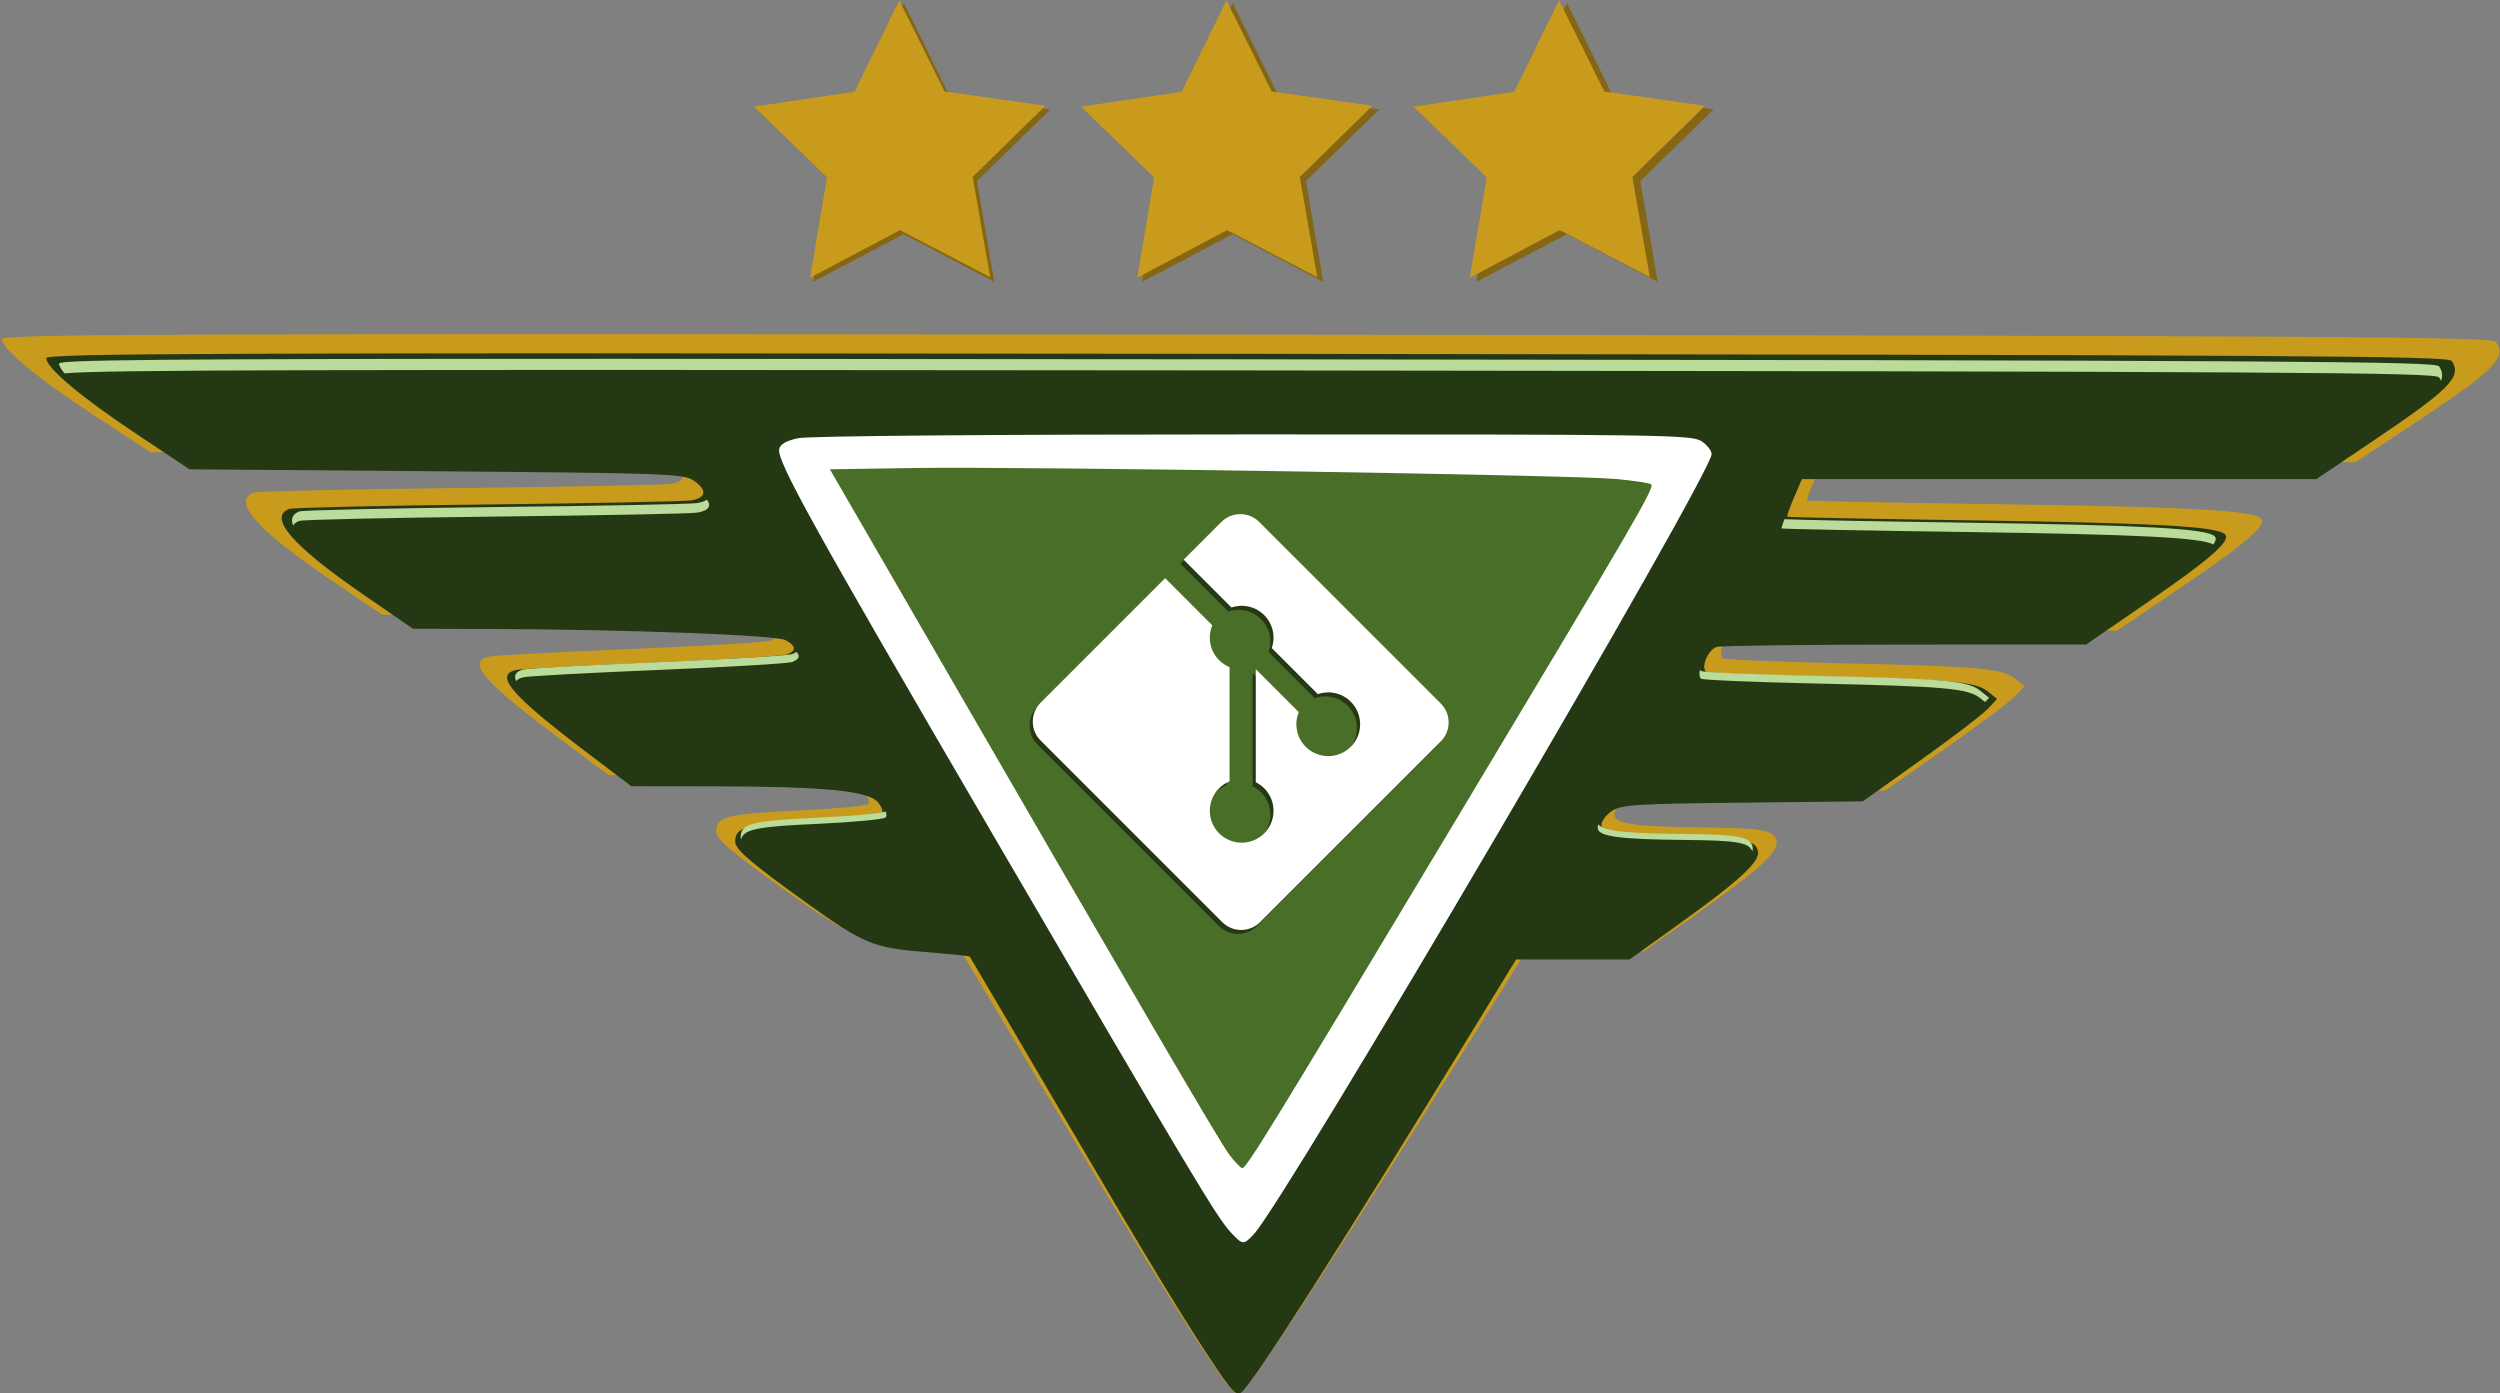 <?xml version="1.0" encoding="UTF-8" standalone="no"?>
<!-- Created with Inkscape (http://www.inkscape.org/) -->

<svg
   xmlns:dc="http://purl.org/dc/elements/1.1/"
   xmlns:cc="http://creativecommons.org/ns#"
   xmlns:rdf="http://www.w3.org/1999/02/22-rdf-syntax-ns#"
   xmlns:svg="http://www.w3.org/2000/svg"
   xmlns="http://www.w3.org/2000/svg"
   xmlns:sodipodi="http://sodipodi.sourceforge.net/DTD/sodipodi-0.dtd"
   xmlns:inkscape="http://www.inkscape.org/namespaces/inkscape"
   width="610"
   height="340"
   viewBox="0 0 161.396 89.958"
   version="1.1"
   id="svg2978"
   inkscape:version="0.92.5 (2060ec1f9f, 2020-04-08)"
   sodipodi:docname="git.svg">
  <rect x="0" y="0" width="161.396" height="89.958" fill="#808080" stroke="none"/>
  <defs
     id="defs2972" />
  <sodipodi:namedview
     id="base"
     pagecolor="#ffffff"
     bordercolor="#666666"
     borderopacity="1.0"
     inkscape:pageopacity="0.0"
     inkscape:pageshadow="2"
     inkscape:zoom="0.35"
     inkscape:cx="-110"
     inkscape:cy="560"
     inkscape:document-units="px"
     inkscape:current-layer="layer1"
     showgrid="false"
     units="px"
     inkscape:window-width="1294"
     inkscape:window-height="704"
     inkscape:window-x="72"
     inkscape:window-y="27"
     inkscape:window-maximized="1" />
  <g
     inkscape:label="Layer 1"
     inkscape:groupmode="layer"
     id="layer1"
     transform="translate(0,-207.042)">
    <g
       id="g3569"
       transform="matrix(0.998,0,0,0.998,-49.028,271.72)"
       style="stroke-width:1.002">
      <path
         transform="matrix(0.297,-0.005,0.005,0.297,-34.113,-58.119)"
         inkscape:transform-center-y="-0.97103285"
         inkscape:transform-center-x="0.0041634026"
         d="m 456.585,46.546 4.141,-21.904 -15.697,-15.829 22.112,-2.831 10.204,-19.82 9.525,20.155 22.003,3.58 -16.225,15.287 3.395,22.032 -19.553,-10.707 z"
         inkscape:randomized="0"
         inkscape:rounded="0"
         inkscape:flatsided="false"
         sodipodi:arg2="2.8444113"
         sodipodi:arg1="2.2160928"
         sodipodi:r2="16.784801"
         sodipodi:r1="33.569603"
         sodipodi:cy="19.72681"
         sodipodi:cx="476.77542"
         sodipodi:sides="5"
         id="path6124-6"
         style="opacity:1;fill:#846613;fill-opacity:1;stroke:none;stroke-width:0.266;stroke-miterlimit:4;stroke-dasharray:none"
         sodipodi:type="star" />
      <path
         transform="matrix(0.297,-0.005,0.005,0.297,-12.836,-58.119)"
         inkscape:transform-center-y="-0.9710328"
         inkscape:transform-center-x="0.0041705644"
         d="m 456.585,46.546 4.141,-21.904 -15.697,-15.829 22.112,-2.831 10.204,-19.82 9.525,20.155 22.003,3.58 -16.225,15.287 3.395,22.032 -19.553,-10.707 z"
         inkscape:randomized="0"
         inkscape:rounded="0"
         inkscape:flatsided="false"
         sodipodi:arg2="2.8444113"
         sodipodi:arg1="2.2160928"
         sodipodi:r2="16.784801"
         sodipodi:r1="33.569603"
         sodipodi:cy="19.72681"
         sodipodi:cx="476.77542"
         sodipodi:sides="5"
         id="path6124-4-3"
         style="opacity:1;fill:#846613;fill-opacity:1;stroke:none;stroke-width:0.266;stroke-miterlimit:4;stroke-dasharray:none"
         sodipodi:type="star" />
      <path
         transform="matrix(0.297,-0.005,0.005,0.297,8.794,-58.119)"
         inkscape:transform-center-y="-0.9710328"
         inkscape:transform-center-x="0.0041661612"
         d="m 456.585,46.546 4.141,-21.904 -15.697,-15.829 22.112,-2.831 10.204,-19.82 9.525,20.155 22.003,3.58 -16.225,15.287 3.395,22.032 -19.553,-10.707 z"
         inkscape:randomized="0"
         inkscape:rounded="0"
         inkscape:flatsided="false"
         sodipodi:arg2="2.8444113"
         sodipodi:arg1="2.2160928"
         sodipodi:r2="16.784801"
         sodipodi:r1="33.569603"
         sodipodi:cy="19.72681"
         sodipodi:cx="476.77542"
         sodipodi:sides="5"
         id="path6124-4-5-2"
         style="opacity:1;fill:#846613;fill-opacity:1;stroke:none;stroke-width:0.266;stroke-miterlimit:4;stroke-dasharray:none"
         sodipodi:type="star" />
      <path
         inkscape:connector-curvature="0"
         id="path6116-0"
         d="m 127.732,23.667 c -2.107,-3.074 -4.539,-7.017 -10.689,-17.329 -3.19,-5.35 -5.827,-9.756 -5.86,-9.792 -0.033,-0.036 -1.397,-0.171 -3.032,-0.3 -3.447,-0.272 -4.089,-0.536 -7.953,-3.262 -3.713,-2.62 -4.741,-3.49 -4.741,-4.01 0,-0.958 0.698,-1.138 5.206,-1.344 2.408,-0.11 4.484,-0.304 4.614,-0.431 0.138,-0.135 0.039,-0.469 -0.238,-0.806 -0.629,-0.763 -3.601,-1.048 -11.019,-1.058 l -5.53,-0.007 -3.049,-2.27 c -4.994,-3.718 -6.15,-5.041 -4.707,-5.384 0.327,-0.078 4.456,-0.301 9.176,-0.496 4.72,-0.195 8.79,-0.438 9.044,-0.54 0.623,-0.249 0.582,-0.567 -0.12,-0.936 -0.632,-0.332 -10.798,-0.709 -19.797,-0.735 l -5.195,-0.015 -3.333,-2.255 c -4.759,-3.219 -6.414,-5.097 -4.972,-5.641 0.225,-0.085 6.187,-0.217 13.249,-0.293 7.062,-0.076 13.226,-0.196 13.698,-0.267 1.055,-0.157 1.114,-0.705 0.144,-1.33 -0.659,-0.424 -1.996,-0.47 -17.244,-0.59 l -16.53,-0.13 -3.551,-2.322 c -3.716,-2.43 -6.06,-4.363 -6.06,-4.997 0,-0.326 10.444,-0.364 80.55,-0.289 71.249,0.076 80.579,0.131 80.801,0.475 0.678,1.053 -0.118,1.843 -5.339,5.298 l -3.754,2.484 h -17.251 -17.251 l -0.525,1.204 c -0.289,0.662 -0.493,1.234 -0.453,1.271 0.04,0.037 5.658,0.145 12.484,0.241 12.168,0.171 16.345,0.397 16.871,0.914 0.431,0.424 -0.955,1.616 -5.287,4.545 l -4.023,2.72 -12.098,0.004 c -6.654,0.002 -12.356,0.071 -12.67,0.154 -0.557,0.147 -1.078,1.291 -0.74,1.624 0.092,0.09 3.611,0.239 7.82,0.331 8.74,0.19 10.272,0.328 11.111,0.996 l 0.601,0.479 -0.635,0.665 c -0.349,0.366 -2.375,1.884 -4.502,3.373 l -3.867,2.708 -8.054,0.085 c -7.174,0.076 -8.132,0.136 -8.768,0.545 -0.393,0.253 -0.714,0.674 -0.714,0.937 0,0.595 1.407,0.792 5.942,0.832 3.692,0.033 4.459,0.187 4.568,0.915 0.103,0.691 -1.304,1.95 -5.404,4.838 l -3.213,2.263 h -3.806 -3.806 l -2.867,4.604 C 136.152,15.495 130.248,24.573 129.417,25.251 c -0.32,0.261 -0.603,-0.004 -1.685,-1.583 z"
         style="fill:#c99b1d;fill-opacity:1;stroke-width:0.262" />
      <path
         inkscape:connector-curvature="0"
         id="path6116"
         d="m 127.813,23.698 c -2.032,-3.018 -4.377,-6.89 -10.309,-17.016 -3.077,-5.253 -5.62,-9.579 -5.651,-9.615 -0.032,-0.035 -1.347,-0.168 -2.924,-0.295 -3.324,-0.267 -3.944,-0.526 -7.67,-3.203 -3.581,-2.573 -4.573,-3.427 -4.573,-3.938 0,-0.941 0.673,-1.118 5.021,-1.32 2.323,-0.108 4.325,-0.298 4.45,-0.423 0.133,-0.133 0.038,-0.461 -0.23,-0.791 -0.607,-0.749 -3.473,-1.029 -10.627,-1.039 l -5.333,-0.007 -2.94,-2.228 c -4.816,-3.65 -5.932,-4.949 -4.54,-5.286 0.315,-0.076 4.298,-0.296 8.85,-0.487 4.552,-0.192 8.478,-0.43 8.723,-0.53 0.6,-0.244 0.561,-0.557 -0.116,-0.919 -0.609,-0.326 -10.414,-0.697 -19.093,-0.722 l -5.01,-0.014 -3.214,-2.214 c -4.59,-3.161 -6.186,-5.005 -4.795,-5.539 0.217,-0.083 5.967,-0.213 12.778,-0.288 6.811,-0.075 12.756,-0.193 13.211,-0.262 1.018,-0.154 1.075,-0.693 0.139,-1.306 -0.635,-0.417 -1.925,-0.461 -16.631,-0.579 l -15.943,-0.127 -3.425,-2.28 c -3.584,-2.386 -5.844,-4.284 -5.844,-4.907 0,-0.32 10.073,-0.357 77.687,-0.284 68.717,0.075 77.715,0.129 77.929,0.467 0.654,1.034 -0.114,1.81 -5.15,5.202 l -3.621,2.439 h -16.638 -16.638 l -0.507,1.182 c -0.279,0.65 -0.475,1.212 -0.437,1.248 0.039,0.036 5.457,0.142 12.04,0.236 11.736,0.167 15.764,0.39 16.272,0.897 0.416,0.416 -0.921,1.586 -5.099,4.463 l -3.88,2.671 -11.668,0.004 c -6.418,0.002 -11.916,0.07 -12.22,0.151 -0.537,0.144 -1.04,1.267 -0.713,1.594 0.088,0.088 3.482,0.235 7.542,0.325 8.429,0.187 9.907,0.322 10.716,0.978 l 0.58,0.47 -0.613,0.653 c -0.337,0.359 -2.291,1.85 -4.342,3.312 l -3.729,2.659 -7.767,0.084 c -6.919,0.075 -7.843,0.133 -8.456,0.535 -0.379,0.248 -0.689,0.662 -0.689,0.92 0,0.584 1.357,0.777 5.73,0.817 3.561,0.032 4.301,0.183 4.405,0.899 0.099,0.678 -1.258,1.915 -5.212,4.751 l -3.099,2.222 h -3.671 -3.671 l -2.765,4.521 c -8.5,13.894 -14.194,22.807 -14.996,23.473 -0.309,0.256 -0.581,-0.004 -1.625,-1.554 z"
         style="fill:#253814;fill-opacity:1;stroke-width:0.255" />
      <path
         inkscape:connector-curvature="0"
         id="path6116-3"
         d="m 89.574,-41.596 c -31.025,-0.006 -36.631,0.073 -36.631,0.309 0,0.144 0.128,0.36 0.365,0.634 2.142,-0.234 16.081,-0.257 76.498,-0.193 67.988,0.073 76.89,0.125 77.102,0.452 0.049,0.075 0.086,0.149 0.117,0.223 0.143,-0.341 0.079,-0.627 -0.117,-0.936 -0.211,-0.331 -9.114,-0.385 -77.102,-0.458 -16.724,-0.018 -29.891,-0.029 -40.232,-0.031 z m 5.274,9.105 c -0.13,0.104 -0.344,0.183 -0.643,0.228 -0.45,0.068 -6.332,0.183 -13.071,0.257 -6.738,0.074 -12.428,0.201 -12.642,0.282 -0.444,0.169 -0.575,0.473 -0.405,0.909 0.076,-0.124 0.21,-0.224 0.405,-0.297 0.215,-0.081 5.904,-0.206 12.642,-0.279 6.738,-0.073 12.62,-0.187 13.071,-0.254 0.759,-0.113 0.978,-0.437 0.643,-0.845 z m 69.708,1.268 c -0.128,0.332 -0.206,0.576 -0.181,0.599 0.038,0.035 5.399,0.138 11.912,0.229 11.115,0.156 15.24,0.36 16.013,0.809 0.175,-0.247 0.201,-0.419 0.086,-0.532 -0.502,-0.498 -4.488,-0.716 -16.099,-0.88 -6.206,-0.088 -11.225,-0.185 -11.731,-0.225 z m -63.924,8.588 c -0.066,0.048 -0.146,0.094 -0.254,0.138 -0.243,0.098 -4.126,0.332 -8.63,0.52 -4.504,0.188 -8.444,0.403 -8.756,0.478 -0.48,0.115 -0.651,0.349 -0.478,0.752 0.086,-0.115 0.245,-0.197 0.478,-0.252 0.312,-0.074 4.252,-0.287 8.756,-0.473 4.504,-0.186 8.388,-0.417 8.63,-0.514 0.453,-0.181 0.535,-0.399 0.254,-0.649 z m 58.469,1.14 c -0.067,0.244 -0.061,0.47 0.059,0.588 0.087,0.086 3.445,0.228 7.462,0.315 8.34,0.181 9.802,0.313 10.603,0.949 l 0.314,0.25 0.259,-0.274 -0.574,-0.462 c -0.8,-0.644 -2.263,-0.776 -10.603,-0.959 -4.017,-0.088 -7.374,-0.232 -7.462,-0.319 -0.025,-0.025 -0.044,-0.056 -0.059,-0.089 z m -52.69,9.166 c 0,8e-4 0,0.002 -0.003,0.003 -0.124,0.123 -2.105,0.309 -4.403,0.415 -4.302,0.198 -4.968,0.372 -4.968,1.295 0,0.042 0.01,0.087 0.025,0.135 0.144,-0.698 1.064,-0.857 4.943,-1.034 2.298,-0.105 4.279,-0.29 4.403,-0.411 0.08,-0.078 0.076,-0.227 0.003,-0.402 z m 46.119,0.848 c -0.036,0.078 -0.055,0.152 -0.055,0.215 0,0.567 1.342,0.754 5.669,0.793 3.304,0.029 4.153,0.16 4.331,0.748 0.028,-0.091 0.039,-0.175 0.028,-0.251 -0.103,-0.702 -0.836,-0.85 -4.359,-0.882 -3.843,-0.034 -5.329,-0.189 -5.614,-0.624 z"
         style="fill:#badb9a;fill-opacity:1;stroke-width:0.251" />
      <path
         inkscape:connector-curvature="0"
         id="path6114"
         d="m 130.238,15.023 c 2.082,-2.242 29.609,-49.149 29.609,-50.456 0,-0.223 -0.299,-0.601 -0.665,-0.841 -0.617,-0.404 -2.689,-0.435 -28.97,-0.433 -16.994,10e-4 -28.762,0.099 -29.449,0.245 -0.782,0.166 -1.172,0.389 -1.233,0.705 -0.15,0.78 2.142,4.915 13.78,24.866 12.801,21.943 14.518,24.814 15.42,25.787 0.786,0.847 0.836,0.851 1.508,0.127 z"
         style="fill:#ffffff;fill-opacity:1;stroke-width:0.255" />
      <path
         inkscape:connector-curvature="0"
         id="path6112"
         d="m 128.659,9.903 c -0.619,-0.811 -5.82,-9.714 -19.663,-33.656 l -6.185,-10.697 5.533,-0.084 c 7.051,-0.107 42.405,0.446 45.275,0.708 1.192,0.109 2.235,0.265 2.317,0.347 0.227,0.227 -0.889,2.143 -12.771,21.951 -11.844,19.742 -13.402,22.281 -13.676,22.283 -0.098,8e-4 -0.471,-0.383 -0.829,-0.852 z"
         style="fill:#496e27;fill-opacity:1;stroke-width:0.255" />
      <path
         id="path8-1"
         d="m 142.122,-19.04 -11.746,-11.745 c -0.676,-0.676 -1.773,-0.676 -2.45,0 l -2.439,2.439 3.094,3.094 c 0.719,-0.243 1.544,-0.08 2.117,0.493 0.576,0.577 0.738,1.408 0.489,2.13 l 2.982,2.982 c 0.721,-0.249 1.554,-0.088 2.13,0.489 0.805,0.805 0.805,2.11 0,2.915 -0.805,0.806 -2.11,0.806 -2.916,0 -0.606,-0.606 -0.755,-1.496 -0.449,-2.242 l -2.781,-2.781 v 7.318 c 0.196,0.097 0.382,0.227 0.545,0.39 0.805,0.805 0.805,2.109 0,2.916 -0.805,0.805 -2.11,0.805 -2.915,0 -0.805,-0.806 -0.805,-2.111 0,-2.916 0.199,-0.199 0.429,-0.349 0.675,-0.45 v -7.386 c -0.246,-0.1 -0.476,-0.25 -0.675,-0.45 -0.61,-0.609 -0.757,-1.505 -0.444,-2.254 l -3.05,-3.05 -8.053,8.053 c -0.677,0.677 -0.677,1.774 0,2.45 l 11.745,11.745 c 0.676,0.676 1.773,0.676 2.45,0 l 11.691,-11.689 c 0.676,-0.677 0.676,-1.774 0,-2.451"
         style="fill:#253814;fill-opacity:1;stroke:none;stroke-width:0.237;stroke-opacity:1"
         inkscape:connector-curvature="0" />
      <path
         id="path8"
         d="m 142.329,-19.298 -11.746,-11.745 c -0.676,-0.676 -1.773,-0.676 -2.45,0 l -2.439,2.439 3.094,3.094 c 0.719,-0.243 1.544,-0.08 2.117,0.493 0.576,0.577 0.738,1.408 0.489,2.13 l 2.982,2.982 c 0.721,-0.249 1.554,-0.088 2.13,0.489 0.805,0.805 0.805,2.11 0,2.915 -0.805,0.806 -2.11,0.806 -2.916,0 -0.606,-0.606 -0.755,-1.496 -0.449,-2.242 l -2.781,-2.781 v 7.318 c 0.196,0.097 0.382,0.227 0.545,0.39 0.805,0.805 0.805,2.109 0,2.916 -0.805,0.805 -2.11,0.805 -2.915,0 -0.805,-0.806 -0.805,-2.111 0,-2.916 0.199,-0.199 0.429,-0.349 0.675,-0.45 v -7.386 c -0.246,-0.1 -0.476,-0.25 -0.675,-0.45 -0.61,-0.609 -0.757,-1.505 -0.444,-2.254 l -3.05,-3.05 -8.053,8.053 c -0.677,0.677 -0.677,1.774 0,2.45 l 11.745,11.745 c 0.676,0.676 1.773,0.676 2.45,0 l 11.691,-11.689 c 0.676,-0.677 0.676,-1.774 0,-2.451"
         style="fill:#ffffff;fill-opacity:1;stroke:none;stroke-width:0.237;stroke-opacity:1"
         inkscape:connector-curvature="0" />
      <g
         transform="matrix(0.977,0,0,0.977,-412.879,-94.479)"
         id="g6161"
         style="stroke-width:1.002">
        <path
           sodipodi:type="star"
           style="opacity:1;fill:#c99b1d;fill-opacity:1;stroke:none;stroke-width:0.266;stroke-miterlimit:4;stroke-dasharray:none"
           id="path6124"
           sodipodi:sides="5"
           sodipodi:cx="476.77542"
           sodipodi:cy="19.72681"
           sodipodi:r1="33.569603"
           sodipodi:r2="16.784801"
           sodipodi:arg1="2.2160928"
           sodipodi:arg2="2.8444113"
           inkscape:flatsided="false"
           inkscape:rounded="0"
           inkscape:randomized="0"
           d="m 456.585,46.546 4.141,-21.904 -15.697,-15.829 22.112,-2.831 10.204,-19.82 9.525,20.155 22.003,3.58 -16.225,15.287 3.395,22.032 -19.553,-10.707 z"
           inkscape:transform-center-x="0.0041459128"
           inkscape:transform-center-y="-0.9659073"
           transform="matrix(0.302,-0.006,0.006,0.302,388.351,37.44)" />
        <path
           sodipodi:type="star"
           style="opacity:1;fill:#c99b1d;fill-opacity:1;stroke:none;stroke-width:0.266;stroke-miterlimit:4;stroke-dasharray:none"
           id="path6124-4"
           sodipodi:sides="5"
           sodipodi:cx="476.77542"
           sodipodi:cy="19.72681"
           sodipodi:r1="33.569603"
           sodipodi:r2="16.784801"
           sodipodi:arg1="2.2160928"
           sodipodi:arg2="2.8444113"
           inkscape:flatsided="false"
           inkscape:rounded="0"
           inkscape:randomized="0"
           d="m 456.585,46.546 4.141,-21.904 -15.697,-15.829 22.112,-2.831 10.204,-19.82 9.525,20.155 22.003,3.58 -16.225,15.287 3.395,22.032 -19.553,-10.707 z"
           inkscape:transform-center-x="0.0041459128"
           inkscape:transform-center-y="-0.9659073"
           transform="matrix(0.302,-0.006,0.006,0.302,410.011,37.44)" />
        <path
           sodipodi:type="star"
           style="opacity:1;fill:#c99b1d;fill-opacity:1;stroke:none;stroke-width:0.266;stroke-miterlimit:4;stroke-dasharray:none"
           id="path6124-4-5"
           sodipodi:sides="5"
           sodipodi:cx="476.77542"
           sodipodi:cy="19.72681"
           sodipodi:r1="33.569603"
           sodipodi:r2="16.784801"
           sodipodi:arg1="2.2160928"
           sodipodi:arg2="2.8444113"
           inkscape:flatsided="false"
           inkscape:rounded="0"
           inkscape:randomized="0"
           d="m 456.585,46.546 4.141,-21.904 -15.697,-15.829 22.112,-2.831 10.204,-19.82 9.525,20.155 22.003,3.58 -16.225,15.287 3.395,22.032 -19.553,-10.707 z"
           inkscape:transform-center-x="0.0041459128"
           inkscape:transform-center-y="-0.9659073"
           transform="matrix(0.302,-0.006,0.006,0.302,432.031,37.44)" />
      </g>
    </g>
  </g>
</svg>
